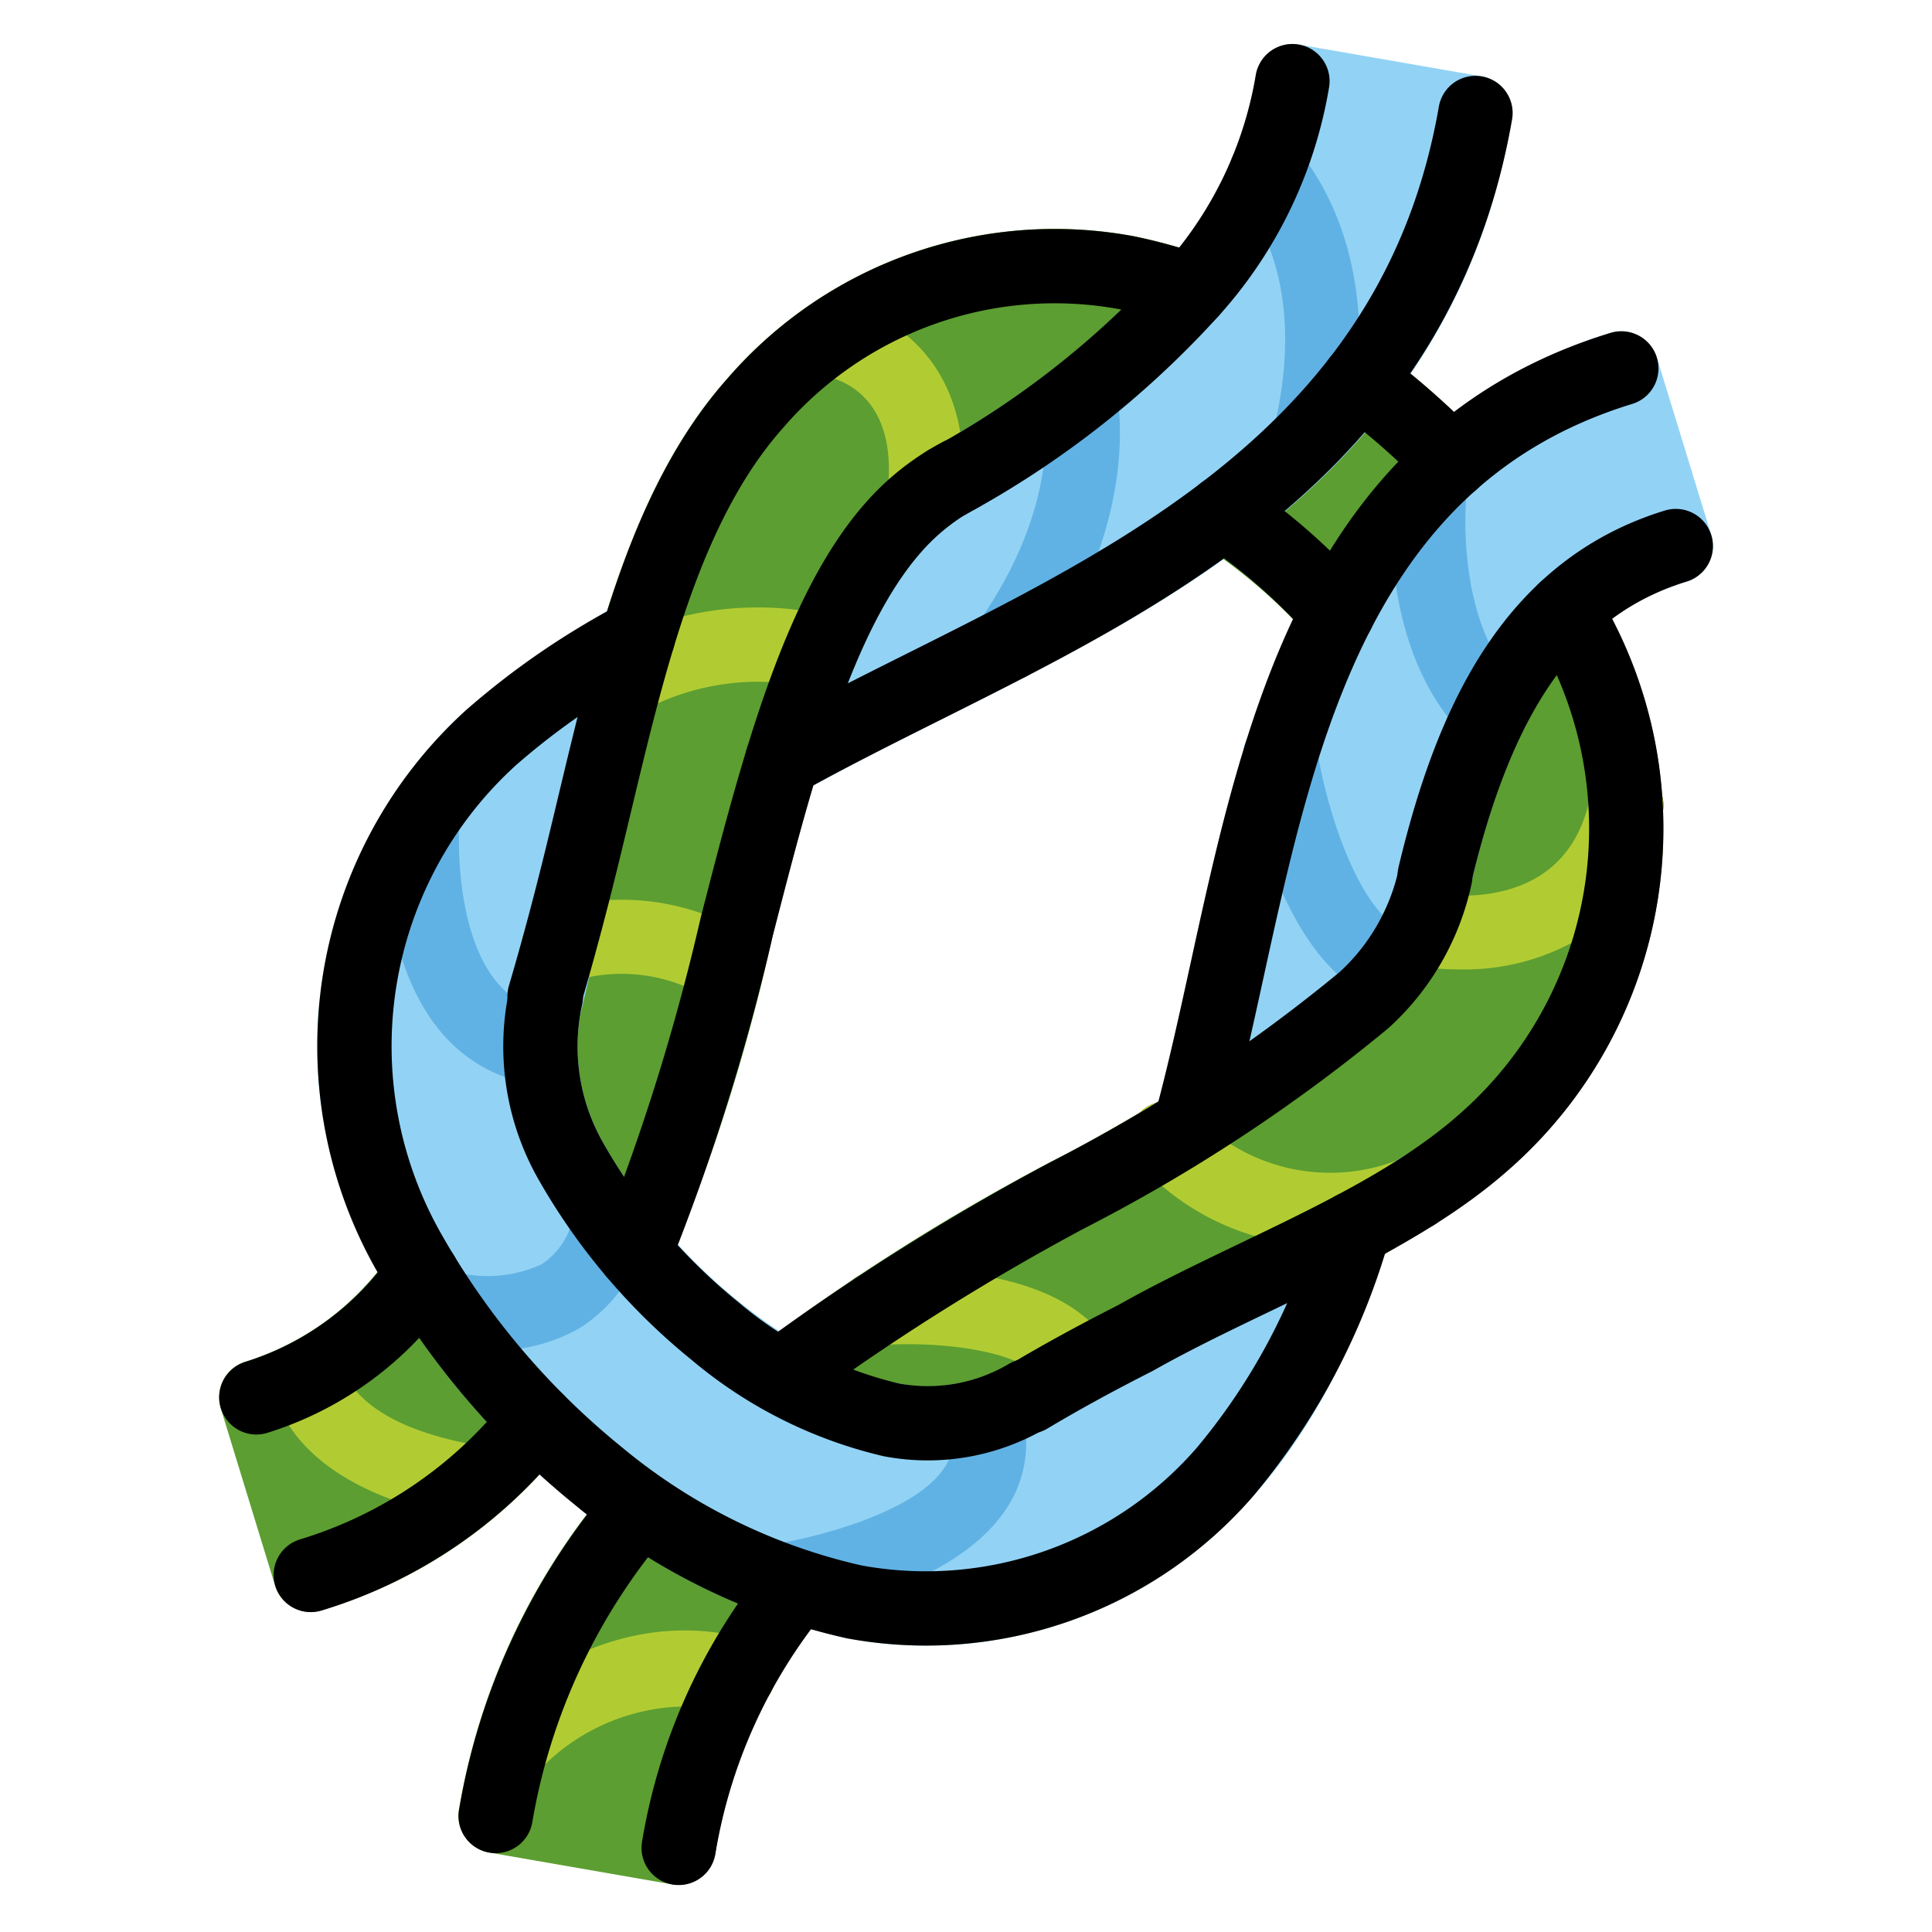<svg viewBox="10 10 52 52" xmlns="http://www.w3.org/2000/svg">
  <defs>
    <linearGradient id="yellow-gradient" x1="0%" x2="0%" y1="0%" y2="100%">
      <stop offset="0%" style="stop-color:#FDE02F;stop-opacity:1;"/>
      <stop offset="100%" style="stop-color:#F7B209;stop-opacity:1;"/>
    </linearGradient>
  </defs>
  <g id="line-supplement">
    <path d="M18.299,47.037s.17,2.167,4.537,2.876" fill="none" stroke="#000" stroke-linecap="round" stroke-linejoin="round" stroke-width="2"/>
    <path d="M25.034,35.484A5.464,5.464,0,0,1,29.557,36" fill="none" stroke="#000" stroke-linecap="round" stroke-linejoin="round" stroke-width="2"/>
    <path d="M26.858,28.234a7.516,7.516,0,0,1,5.227-.693" fill="none" stroke="#000" stroke-linecap="round" stroke-linejoin="round" stroke-width="2"/>
    <path d="M32.27,19.121s3.074.374,2.608,4.286" fill="none" stroke="#000" stroke-linecap="round" stroke-linejoin="round" stroke-width="2"/>
    <path d="M48.146,34.993s4.736,1.001,5.625-3.318" fill="none" stroke="#000" stroke-linecap="round" stroke-linejoin="round" stroke-width="2"/>
    <path d="M41.396,40.645a6,6,0,0,0,6.679,1.472" fill="none" stroke="#000" stroke-linecap="round" stroke-linejoin="round" stroke-width="2"/>
    <path d="M33.598,45.211s4.344-.38,5.458,1.594" fill="none" stroke="#000" stroke-linecap="round" stroke-linejoin="round" stroke-width="2"/>
    <path d="M23.789,56.957s2.577-2.811,6.076-1.884" fill="none" stroke="#000" stroke-linecap="round" stroke-linejoin="round" stroke-width="2"/>
    <path d="M44.092,14.609s2.336,2.296,1.168,7.143" fill="none" stroke="#000" stroke-linecap="round" stroke-linejoin="round" stroke-width="2"/>
    <path d="M39.056,20.634s.718,2.957-1.898,6.687" fill="none" stroke="#000" stroke-linecap="round" stroke-linejoin="round" stroke-width="2"/>
    <path d="M21.367,32.03s-.428,5.567,3.185,6.183" fill="none" stroke="#000" stroke-linecap="round" stroke-linejoin="round" stroke-width="2"/>
    <path d="M21.929,45.182s3.761,1.077,4.49-2.313" fill="none" stroke="#000" stroke-linecap="round" stroke-linejoin="round" stroke-width="2"/>
    <path d="M31,52.545s6.314-.912,5.558-4.232" fill="none" stroke="#000" stroke-linecap="round" stroke-linejoin="round" stroke-width="2"/>
    <path d="M44.466,30.345S45.247,35.293,47.535,36" fill="none" stroke="#000" stroke-linecap="round" stroke-linejoin="round" stroke-width="2"/>
    <path d="M48.492,22.982s-.509,3.986,1.657,6.152" fill="none" stroke="#000" stroke-linecap="round" stroke-linejoin="round" stroke-width="2"/>
  </g>
  <g id="color">
    <path d="M24.523,49.686a13.118,13.118,0,0,1-5.869,3.657,1,1,0,0,1-1.249-.663L15.94,47.899a1,1,0,0,1,.663-1.249,7.352,7.352,0,0,0,3.57-2.436Zm-.93-10.571c-.379-1.924.85-5.321.85-5.321.203-.79.395-1.593.587-2.399.979-4.096,1.99-8.331,4.54-11.202a11.653,11.653,0,0,1,10.947-3.836A15.272,15.272,0,0,1,43.66,17.376a25.476,25.476,0,0,1-7.348,6.279,5.281,5.281,0,0,0-1.507,1.184c-1.901,2.14-2.974,6.315-4.011,10.352a52.2,52.2,0,0,1-3.41,10.27S23.972,41.039,23.593,39.115ZM46.225,28.375A14.534,14.534,0,0,0,41.05,23.891l1.039-.71a17.333,17.333,0,0,0,4.277-4.309q.753.501,1.478,1.085h0a21.683,21.683,0,0,1,2.688,2.584,10.072,10.072,0,0,0-3.637,4.27ZM31.801,53.86a13.796,13.796,0,0,0-2.551,6.045,1,1,0,0,1-1.157.813L23.166,59.861a1,1,0,0,1-.813-1.157,18.053,18.053,0,0,1,3.469-7.985Zm-2.439-6.805A57.642,57.642,0,0,1,38.227,41.3a43.44,43.44,0,0,0,7.806-5.122A5.172,5.172,0,0,0,47.807,32.75a14.397,14.397,0,0,1,4.566-7.796q.417.631.789,1.288a12.212,12.212,0,0,1-2.406,15.101,26.682,26.682,0,0,1-6.528,3.925c-1.127.541-2.192,1.053-3.192,1.618a34.431,34.431,0,0,1-5.146,2.326C33.753,49.869,29.361,47.055,29.361,47.055Z" fill="#5c9e31"/>
    <path d="M35.173,22.011a23.474,23.474,0,0,0,6.051-4.747h0a10.195,10.195,0,0,0,2.577-5.252,1.001,1.001,0,0,1,1.157-.813l4.926.857a1,1,0,0,1,.813,1.157c-1.613,9.27-8.913,12.925-15.354,16.149-1.538.77-3.03,1.518-4.4,2.313Zm12.902,18.92c-.867,3.438-2.037,6.735-4.337,9.328A11.657,11.657,0,0,1,32.79,54.094a17.406,17.406,0,0,1-7.327-3.602,22.178,22.178,0,0,1-5.319-6.284,12.212,12.212,0,0,1,2.405-15.1,26.281,26.281,0,0,1,6.07-3.839s-.979,3.486-1.714,6.606c-.806,3.426-1.292,5.463-1.292,5.463a5.239,5.239,0,0,0,.622,3.421c1.827,3.222,5.112,5.898,7.956,6.477a3.966,3.966,0,0,0,1.505.009s1.043-.066,4.824-2.036C45.001,42.874,48.075,40.931,48.075,40.931Zm-7.172-.286c.434-1.483.79-3.11,1.155-4.777,1.406-6.424,3.155-14.415,11.288-16.907a1.001,1.001,0,0,1,1.249.663l1.466,4.78a1.001,1.001,0,0,1-.663,1.249c-3.186.977-4.753,3.776-5.777,8.018Z" fill="#92d3f5"/>
    <path d="M22.837,50.913a1.012,1.012,0,0,1-.161-.013c-4.998-.81-5.35-3.482-5.374-3.784a1,1,0,0,1,1.99-.196c.02.091.394,1.47,3.704,2.006a1,1,0,0,1-.159,1.987Z" fill="#b1cc33"/>
    <path d="M29.556,37.001a.994.994,0,0,1-.506-.138,4.442,4.442,0,0,0-3.651-.447,1,1,0,0,1-.736-1.86,6.477,6.477,0,0,1,5.401.583,1,1,0,0,1-.508,1.862Z" fill="#b1cc33"/>
    <path d="M26.861,29.233a1,1,0,0,1-.501-1.866,8.5,8.5,0,0,1,5.995-.789,1,1,0,1,1-.541,1.926,6.534,6.534,0,0,0-4.461.6A.998.998,0,0,1,26.861,29.233Z" fill="#b1cc33"/>
    <path d="M34.879,24.407A.984.984,0,0,1,34.76,24.4a1,1,0,0,1-.875-1.111c.324-2.729-1.399-3.124-1.748-3.176a1.006,1.006,0,0,1-.852-1.124.991.991,0,0,1,1.105-.859c1.405.171,3.941,1.518,3.48,5.396A1.001,1.001,0,0,1,34.879,24.407Z" fill="#b1cc33"/>
    <path d="M49.29,36.091a7.119,7.119,0,0,1-1.351-.12,1,1,0,0,1-.771-1.186.989.989,0,0,1,1.183-.771c.39.079,3.78.67,4.441-2.542a1,1,0,1,1,1.959.404,4.989,4.989,0,0,1-2.134,3.32A6.103,6.103,0,0,1,49.29,36.091Z" fill="#b1cc33"/>
    <path d="M45.698,43.535a6.74,6.74,0,0,1-5.084-2.266,1,1,0,0,1,1.559-1.254,5.017,5.017,0,0,0,5.58,1.155,1,1,0,0,1,.644,1.893A8.343,8.343,0,0,1,45.698,43.535Z" fill="#b1cc33"/>
    <path d="M39.057,47.805a1.001,1.001,0,0,1-.872-.509c-.599-1.061-3.289-1.19-4.501-1.089a1,1,0,0,1-.173-1.992c.512-.045,5.024-.366,6.416,2.099a1,1,0,0,1-.87,1.491Z" fill="#b1cc33"/>
    <path d="M23.789,57.956a1,1,0,0,1-.737-1.674c.122-.133,3.035-3.244,7.069-2.175a1,1,0,0,1-.512,1.934,5.503,5.503,0,0,0-5.086,1.596A1.001,1.001,0,0,1,23.789,57.956Z" fill="#b1cc33"/>
    <path d="M45.261,22.752a1.022,1.022,0,0,1-.235-.027,1.001,1.001,0,0,1-.738-1.207c1.007-4.174-.826-6.122-.904-6.203a1,1,0,0,1,1.41-1.418c.111.109,2.725,2.754,1.44,8.09A1.002,1.002,0,0,1,45.261,22.752Z" fill="#61b2e4"/>
    <path d="M37.156,28.321a1,1,0,0,1-.817-1.574c2.292-3.269,1.767-5.78,1.743-5.885a1,1,0,0,1,1.945-.464c.034.139.792,3.443-2.052,7.497A.997.997,0,0,1,37.156,28.321Z" fill="#61b2e4"/>
    <path d="M24.553,39.212a1.001,1.001,0,0,1-.169-.015c-4.461-.761-4.035-6.98-4.015-7.244a1,1,0,0,1,1.994.151c-.003.047-.311,4.667,2.357,5.122a1,1,0,0,1-.167,1.985Z" fill="#61b2e4"/>
    <path d="M23.231,46.348a6.057,6.057,0,0,1-1.577-.205A1,1,0,0,1,22.2,44.219a3.471,3.471,0,0,0,2.378-.191,1.975,1.975,0,0,0,.862-1.369,1,1,0,0,1,1.955.42A3.961,3.961,0,0,1,25.6,45.747,4.597,4.597,0,0,1,23.231,46.348Z" fill="#61b2e4"/>
    <path d="M30.999,53.544a1,1,0,0,1-.143-1.989c.91-.134,3.698-.79,4.54-2.019a1.182,1.182,0,0,0,.188-1.003,1,1,0,0,1,1.949-.443,3.196,3.196,0,0,1-.488,2.579c-1.491,2.171-5.455,2.8-5.902,2.864A.896.896,0,0,1,30.999,53.544Z" fill="#61b2e4"/>
    <path d="M47.534,37.001a.999.999,0,0,1-.295-.045c-2.802-.866-3.671-5.886-3.761-6.455a1,1,0,1,1,1.975-.312c.287,1.801,1.215,4.498,2.376,4.857a1,1,0,0,1-.295,1.955Z" fill="#61b2e4"/>
    <path d="M50.15,30.133a.997.997,0,0,1-.707-.293c-2.484-2.483-1.966-6.803-1.942-6.985a1,1,0,0,1,1.984.252c-.004.035-.414,3.534,1.372,5.319a1,1,0,0,1-.707,1.707Z" fill="#61b2e4"/>
  </g>
  <g id="line">
    <path d="M41.964,17.936a11.175,11.175,0,0,0,2.822-5.752M35.49,22.982a24.811,24.811,0,0,0,6.474-5.046M46.437,43.06A17.736,17.736,0,0,1,42.99,49.595a10.652,10.652,0,0,1-9.998,3.52,16.406,16.406,0,0,1-6.901-3.4,21.166,21.166,0,0,1-5.077-5.998,11.217,11.217,0,0,1,2.21-13.87,20.331,20.331,0,0,1,3.948-2.703m27.932-2.447c-3.772,1.156-5.47,4.594-6.489,8.873m-6.563,6.684c.36-1.325.668-2.736.983-4.175,1.42-6.488,3.03-13.842,10.603-16.163M24.692,36.821a6.234,6.234,0,0,0,.672,4.431,16.179,16.179,0,0,0,3.885,4.577,11.38,11.38,0,0,0,4.742,2.387,5.297,5.297,0,0,0,3.676-.648M49.712,13.041c-1.526,8.772-8.587,12.307-14.817,15.426-1.327.664-2.623,1.313-3.843,1.994" fill="none" stroke="#000" stroke-linecap="round" stroke-miterlimit="10" stroke-width="2"/>
    <path d="M46.579,20.244q.324.24.642.496M24.657,36.813q.387-1.312.759-2.767c1.215-4.727,2.042-9.96,4.906-13.186A10.649,10.649,0,0,1,40.32,17.34a13.648,13.648,0,0,1,1.746.481M16.9,47.61a8.483,8.483,0,0,0,4.467-3.295m3.079,3.918A12.253,12.253,0,0,1,18.365,52.39M35.852,22.774a6.274,6.274,0,0,0-1.791,1.405c-2.06,2.32-3.164,6.614-4.232,10.766a59.69,59.69,0,0,1-2.741,8.77M46.004,26.484a15.99,15.99,0,0,0-1.942-1.859q-.56-.451-1.134-.828m-11.928,23.24a64.014,64.014,0,0,1,7.724-4.864,44.08,44.08,0,0,0,7.987-5.254,6.285,6.285,0,0,0,1.92-3.346m-25.29,25.305a17.154,17.154,0,0,1,3.861-8.258m4.259,2.079a14.91,14.91,0,0,0-3.194,7.037M52.115,26.423q.093.157.182.315a11.217,11.217,0,0,1-2.211,13.871c-2.547,2.329-6.405,3.641-9.537,5.41-1.004.509-1.963,1.03-2.87,1.572m9.541-26.85h0a20.45,20.45,0,0,1,1.852,1.692" fill="none" stroke="#000" stroke-linecap="round" stroke-linejoin="round" stroke-width="2"/>
  </g>
</svg>